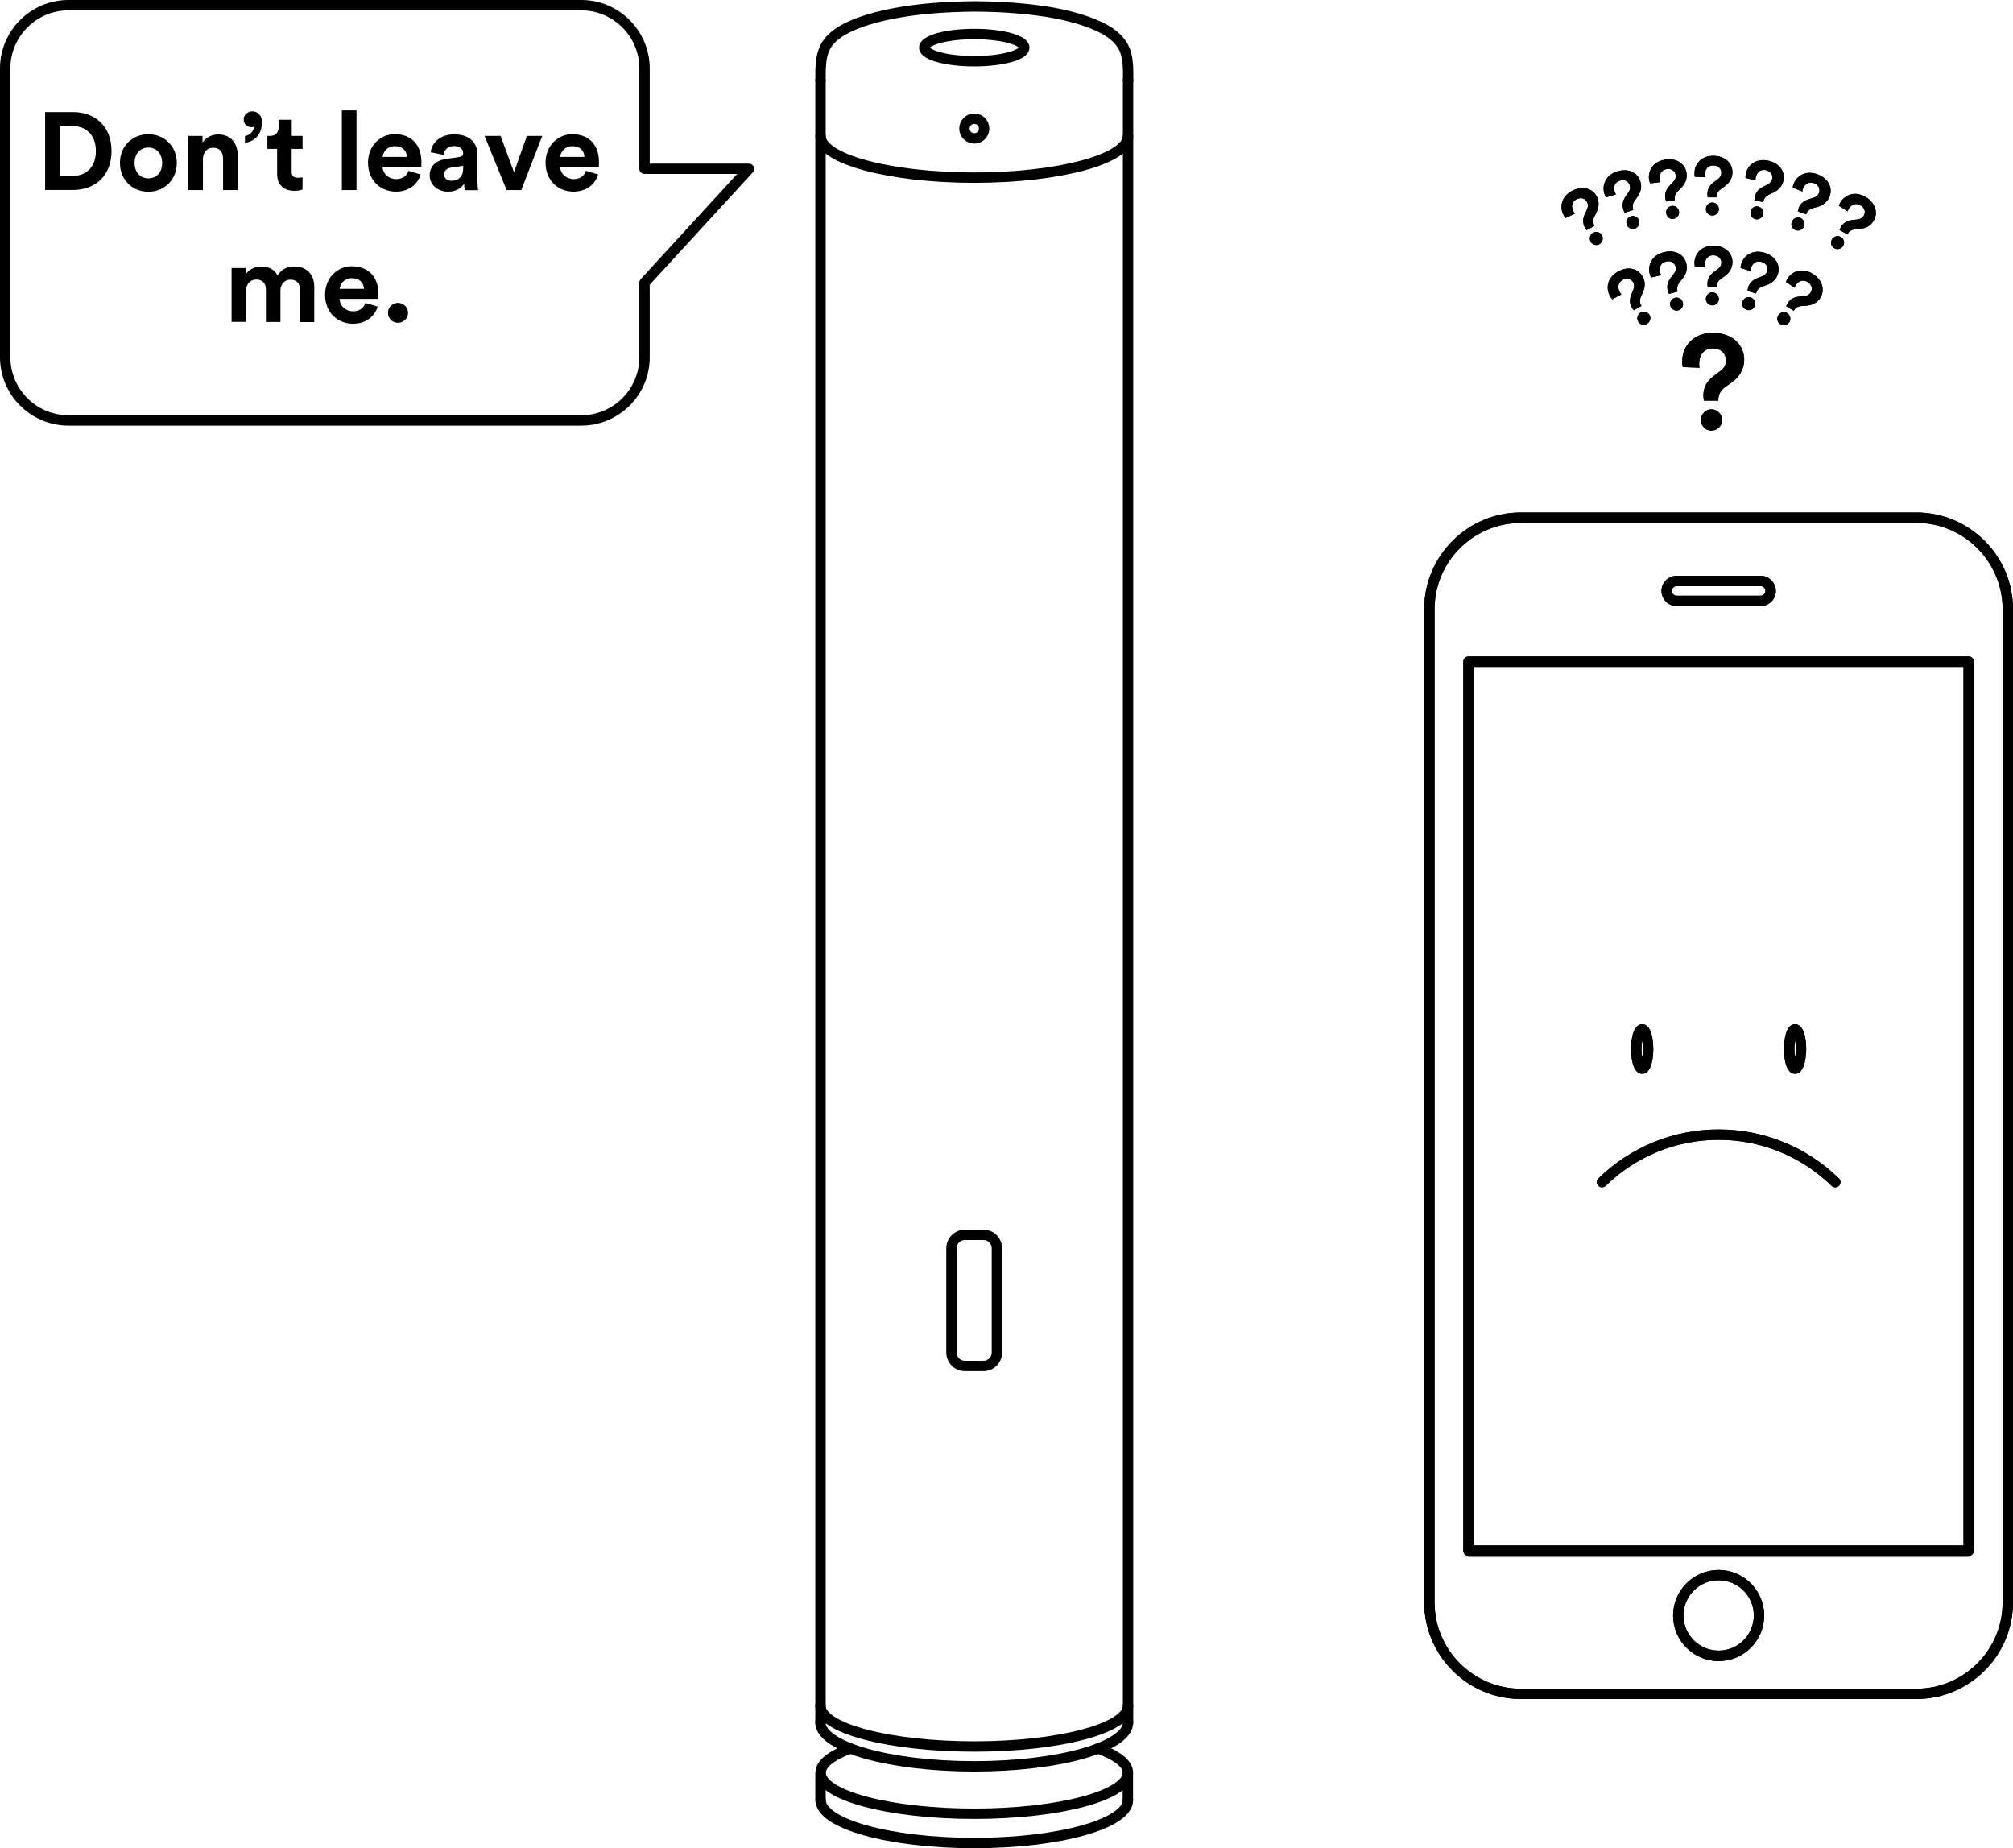 <svg xmlns="http://www.w3.org/2000/svg" xmlns:xlink="http://www.w3.org/1999/xlink" xmlns:a="http://ns.adobe.com/AdobeSVGViewerExtensions/3.0/" version="1.1" x="0" y="0" width="194.01" height="178.12" viewBox="0 0 194.01 178.12" enable-background="new 0 0 194.01 178.12" xml:space="preserve">
  <path fill="currentColor" d="M56.02 41.02H6.6c-3.64 0-6.6-2.96-6.6-6.6V6.6C0 2.96 2.96 0 6.6 0h49.42c3.64 0 6.6 2.96 6.6 6.6v9.17h9.57c0.2 0 0.38 0.12 0.46 0.3 0.08 0.18 0.04 0.39-0.09 0.54l-9.94 10.83v6.98C62.63 38.06 59.66 41.02 56.02 41.02zM6.6 1C3.51 1 1 3.51 1 6.6v27.82c0 3.09 2.51 5.6 5.6 5.6h49.42c3.09 0 5.6-2.51 5.6-5.6v-7.18c0-0.12 0.05-0.25 0.13-0.34l9.3-10.14h-8.93c-0.28 0-0.5-0.22-0.5-0.5V6.6c0-3.09-2.51-5.6-5.6-5.6H6.6z"/>
  <path fill="currentColor" d="M4.35 18.32V10.8h2.69c2.14 0 3.71 1.39 3.71 3.76 0 2.38-1.58 3.75-3.72 3.75H4.35zM6.98 16.96c1.23 0 2.26-0.76 2.26-2.4 0-1.63-1.02-2.41-2.25-2.41H5.82v4.8H6.98z"/>
  <path fill="currentColor" d="M17.04 15.71c0 1.6-1.18 2.77-2.74 2.77s-2.74-1.17-2.74-2.77c0-1.61 1.18-2.77 2.74-2.77S17.04 14.1 17.04 15.71zM15.63 15.71c0-0.99-0.64-1.49-1.33-1.49s-1.33 0.5-1.33 1.49c0 0.98 0.64 1.48 1.33 1.48S15.63 16.7 15.63 15.71z"/>
  <path fill="currentColor" d="M19.56 18.32h-1.41V13.1h1.37v0.65c0.32-0.54 0.94-0.79 1.51-0.79 1.29 0 1.89 0.92 1.89 2.07v3.29H21.5v-3.04c0-0.58-0.29-1.04-0.96-1.04 -0.62 0-0.98 0.48-0.98 1.08V18.32z"/>
  <path fill="currentColor" d="M24.33 10.73c0.56 0 0.92 0.47 0.92 1.03 0 1.42-0.98 1.94-1.64 2v-0.65c0.4-0.06 0.85-0.41 0.87-0.9 -0.05 0.03-0.13 0.05-0.22 0.05 -0.48 0-0.77-0.32-0.77-0.76C23.49 11.09 23.84 10.73 24.33 10.73z"/>
  <path fill="currentColor" d="M28.11 13.1h1.05v1.25h-1.05v2.18c0 0.46 0.21 0.6 0.62 0.6 0.17 0 0.36-0.02 0.43-0.04v1.17c-0.13 0.05-0.38 0.13-0.8 0.13 -1.02 0-1.65-0.6-1.65-1.61v-2.43h-0.94V13.1h0.27c0.55 0 0.81-0.36 0.81-0.83v-0.73h1.27V13.1z"/>
  <path fill="currentColor" d="M32.95 18.32v-7.68h1.41v7.68H32.95z"/>
  <path fill="currentColor" d="M40.54 16.82c-0.27 0.9-1.09 1.65-2.38 1.65 -1.43 0-2.69-1.03-2.69-2.79 0-1.67 1.23-2.75 2.57-2.75 1.61 0 2.58 1.03 2.58 2.7 0 0.2-0.02 0.41-0.02 0.44h-3.73c0.03 0.69 0.61 1.19 1.31 1.19 0.66 0 1.02-0.33 1.19-0.8L40.54 16.82zM39.22 15.12c-0.02-0.52-0.36-1.03-1.17-1.03 -0.73 0-1.13 0.55-1.17 1.03H39.22z"/>
  <path fill="currentColor" d="M42.97 15.32l1.28-0.19c0.3-0.04 0.39-0.19 0.39-0.37 0-0.37-0.29-0.68-0.88-0.68 -0.62 0-0.95 0.39-1 0.85l-1.25-0.26c0.08-0.82 0.84-1.72 2.24-1.72 1.65 0 2.27 0.93 2.27 1.98v2.57c0 0.28 0.03 0.65 0.06 0.83h-1.29c-0.03-0.14-0.05-0.42-0.05-0.63 -0.27 0.41-0.76 0.77-1.54 0.77 -1.11 0-1.79-0.75-1.79-1.57C41.41 15.97 42.1 15.45 42.97 15.32zM44.64 16.21v-0.23l-1.18 0.18c-0.36 0.05-0.65 0.25-0.65 0.66 0 0.31 0.22 0.6 0.68 0.6C44.09 17.42 44.64 17.13 44.64 16.21z"/>
  <path fill="currentColor" d="M50.24 18.32h-1.41L46.7 13.1h1.55l1.29 3.5 1.24-3.5h1.48L50.24 18.32z"/>
  <path fill="currentColor" d="M57.65 16.82c-0.27 0.9-1.09 1.65-2.38 1.65 -1.43 0-2.69-1.03-2.69-2.79 0-1.67 1.23-2.75 2.57-2.75 1.61 0 2.58 1.03 2.58 2.7 0 0.2-0.02 0.41-0.02 0.44h-3.73c0.03 0.69 0.62 1.19 1.31 1.19 0.66 0 1.02-0.33 1.19-0.8L57.65 16.82zM56.33 15.12c-0.02-0.52-0.36-1.03-1.17-1.03 -0.73 0-1.13 0.55-1.17 1.03H56.33z"/>
  <path fill="currentColor" d="M22.32 31.05v-5.22h1.35v0.64c0.29-0.51 0.95-0.79 1.53-0.79 0.71 0 1.28 0.31 1.55 0.87 0.41-0.64 0.96-0.87 1.65-0.87 0.96 0 1.89 0.58 1.89 1.98v3.38h-1.37v-3.1c0-0.56-0.28-0.99-0.92-0.99 -0.6 0-0.97 0.47-0.97 1.03v3.05h-1.4v-3.1c0-0.56-0.29-0.99-0.92-0.99 -0.62 0-0.98 0.46-0.98 1.03v3.05H22.32z"/>
  <path fill="currentColor" d="M36.4 29.55c-0.27 0.9-1.09 1.65-2.38 1.65 -1.43 0-2.69-1.03-2.69-2.79 0-1.67 1.23-2.75 2.57-2.75 1.61 0 2.58 1.03 2.58 2.7 0 0.2-0.02 0.41-0.02 0.44h-3.73C32.75 29.5 33.33 30 34.03 30c0.66 0 1.02-0.33 1.19-0.8L36.4 29.55zM35.08 27.84c-0.02-0.52-0.36-1.03-1.17-1.03 -0.73 0-1.13 0.55-1.17 1.03H35.08z"/>
  <path fill="currentColor" d="M38.35 29.19c0.54 0 0.98 0.43 0.98 0.96s-0.44 0.96-0.98 0.96c-0.53 0-0.96-0.43-0.96-0.96S37.82 29.19 38.35 29.19z"/>
  <line fill="none" stroke="currentColor" stroke-linecap="round" stroke-linejoin="round" stroke-miterlimit="10" x1="108.72" y1="166" x2="108.72" y2="7.72"/>
  <line fill="none" stroke="currentColor" stroke-linecap="round" stroke-linejoin="round" stroke-miterlimit="10" x1="108.7" y1="170.96" x2="108.7" y2="173.48"/>
  <g id="SPLINE_1_">
    <path fill="none" stroke="currentColor" stroke-linecap="round" stroke-linejoin="round" stroke-miterlimit="10" d="M79.08 7.72c0-1.25-0.04-2.67 0.79-3.69 0.72-0.9 1.84-1.43 2.9-1.83 1.13-0.42 2.31-0.71 3.49-0.93 2.52-0.47 5.09-0.62 7.65-0.65 1.44 0.01 2.88 0.06 4.31 0.19 2.44 0.22 4.96 0.6 7.23 1.54 1.04 0.43 2.13 1.03 2.73 2.02 0.59 0.97 0.55 2.25 0.55 3.35"/>
  </g>
  <ellipse fill="none" stroke="currentColor" stroke-linecap="round" stroke-linejoin="round" stroke-miterlimit="10" cx="93.9" cy="4.59" rx="4.82" ry="1.31"/>
  <path fill="none" stroke="currentColor" stroke-linecap="round" stroke-linejoin="round" stroke-miterlimit="10" d="M108.72 13.1c0 2.22-6.64 4.02-14.82 4.02s-14.82-1.8-14.82-4.02"/>
  <circle fill="none" stroke="currentColor" stroke-linecap="round" stroke-linejoin="round" stroke-miterlimit="10" cx="93.9" cy="12.39" r="0.95"/>
  <line fill="none" stroke="currentColor" stroke-linecap="round" stroke-linejoin="round" stroke-miterlimit="10" x1="79.08" y1="166" x2="79.08" y2="7.72"/>
  <path fill="none" stroke="currentColor" stroke-linecap="round" stroke-linejoin="round" stroke-miterlimit="10" d="M108.72 164.4c0 2.16-6.62 3.92-14.81 3.92s-14.84-1.75-14.84-3.92"/>
  <path fill="none" stroke="currentColor" stroke-linecap="round" stroke-linejoin="round" stroke-miterlimit="10" d="M108.72 166c0 2.34-6.62 4.23-14.81 4.23s-14.84-1.89-14.84-4.23"/>
  <line fill="none" stroke="currentColor" stroke-linecap="round" stroke-linejoin="round" stroke-miterlimit="10" x1="79.08" y1="170.96" x2="79.08" y2="173.48"/>
  <path fill="none" stroke="currentColor" stroke-linecap="round" stroke-linejoin="round" stroke-miterlimit="10" d="M108.71 173.48c0 2.29-6.63 4.14-14.81 4.14s-14.81-1.85-14.81-4.14"/>
  <path fill="none" stroke="currentColor" stroke-linecap="round" stroke-linejoin="round" stroke-miterlimit="10" d="M105.84 168.51c1.8 0.66 2.87 1.46 2.87 2.34 0 2.18-6.63 3.95-14.81 3.95s-14.81-1.77-14.81-3.95c0-0.87 1.06-1.68 2.87-2.34"/>
  <path fill="none" stroke="currentColor" stroke-linecap="round" stroke-linejoin="round" stroke-miterlimit="10" d="M94.78 131.65h-1.78c-0.72 0-1.3-0.58-1.3-1.3v-10.04c0-0.72 0.58-1.3 1.3-1.3h1.78c0.72 0 1.3 0.58 1.3 1.3v10.04C96.08 131.07 95.5 131.65 94.78 131.65z"/>
  <path fill="currentColor" d="M184.69 163.74h-38.11c-5.14 0-9.32-4.18-9.32-9.32V58.71c0-5.14 4.18-9.32 9.32-9.32h38.11c5.14 0 9.32 4.18 9.32 9.32v95.71C194.01 159.56 189.83 163.74 184.69 163.74zM146.58 50.4c-4.59 0-8.32 3.73-8.32 8.32v95.71c0 4.58 3.73 8.32 8.32 8.32h38.11c4.59 0 8.32-3.73 8.32-8.32V58.71c0-4.58-3.73-8.32-8.32-8.32H146.58z"/>
  <path fill="currentColor" d="M189.74 149.95h-48.21c-0.28 0-0.5-0.22-0.5-0.5V63.77c0-0.28 0.22-0.5 0.5-0.5h48.21c0.28 0 0.5 0.22 0.5 0.5v85.68C190.24 149.73 190.02 149.95 189.74 149.95zM142.03 148.95h47.21V64.27h-47.21V148.95z"/>
  <path fill="currentColor" d="M169.69 56.49c0.26 0 0.46 0.21 0.46 0.46 0 0.26-0.21 0.46-0.46 0.46h-8.1c-0.26 0-0.46-0.21-0.46-0.46 0-0.26 0.21-0.46 0.46-0.46H169.69M169.69 55.49h-8.1c-0.81 0-1.46 0.66-1.46 1.46s0.66 1.46 1.46 1.46h8.1c0.81 0 1.46-0.66 1.46-1.46S170.49 55.49 169.69 55.49L169.69 55.49z"/>
  <path fill="currentColor" d="M165.64 160.09c-2.42 0-4.39-1.97-4.39-4.39s1.97-4.39 4.39-4.39 4.39 1.97 4.39 4.39S168.06 160.09 165.64 160.09zM165.64 152.3c-1.87 0-3.39 1.52-3.39 3.39s1.52 3.39 3.39 3.39 3.39-1.52 3.39-3.39S167.51 152.3 165.64 152.3z"/>
  <path fill="currentColor" d="M164.22 38.61c-0.03-0.17-0.05-0.33-0.05-0.53 0-0.68 0.28-1.31 1.01-1.86l0.62-0.46c0.39-0.28 0.55-0.63 0.55-1.02 0-0.59-0.42-1.16-1.28-1.16 -0.91 0-1.31 0.73-1.31 1.45 0 0.15 0.01 0.3 0.05 0.41l-1.62-0.06c-0.05-0.18-0.06-0.39-0.06-0.58 0-1.39 1.04-2.72 2.94-2.72 1.99 0 3.03 1.26 3.03 2.56 0 1.02-0.51 1.73-1.27 2.27l-0.53 0.37c-0.45 0.32-0.69 0.72-0.69 1.25v0.08H164.22zM164.94 39.45c0.57 0 1.03 0.46 1.03 1.03 0 0.57-0.46 1.02-1.03 1.02 -0.56 0-1.01-0.45-1.01-1.02C163.93 39.91 164.38 39.45 164.94 39.45z"/>
  <path fill="currentColor" d="M164.59 27.67c-0.02-0.1-0.03-0.2-0.03-0.32 0-0.42 0.17-0.8 0.62-1.14l0.38-0.28c0.24-0.17 0.34-0.39 0.34-0.62 0-0.36-0.26-0.71-0.79-0.71 -0.56 0-0.8 0.45-0.8 0.89 0 0.09 0.01 0.18 0.03 0.25l-0.99-0.04c-0.03-0.11-0.04-0.24-0.04-0.35 0-0.85 0.64-1.67 1.8-1.67 1.22 0 1.86 0.77 1.86 1.57 0 0.62-0.31 1.06-0.78 1.39l-0.32 0.23c-0.28 0.2-0.43 0.44-0.43 0.76v0.05H164.59zM165.03 28.18c0.35 0 0.63 0.28 0.63 0.63 0 0.35-0.28 0.62-0.63 0.62 -0.35 0-0.62-0.28-0.62-0.62C164.41 28.47 164.68 28.18 165.03 28.18z"/>
  <path fill="currentColor" d="M160.86 28.32c-0.04-0.09-0.08-0.19-0.12-0.3 -0.11-0.4-0.05-0.82 0.3-1.27l0.29-0.37c0.18-0.23 0.22-0.46 0.16-0.69 -0.1-0.35-0.44-0.62-0.95-0.48 -0.54 0.15-0.66 0.65-0.54 1.07 0.02 0.09 0.06 0.17 0.1 0.24l-0.97 0.22c-0.06-0.1-0.1-0.22-0.13-0.33 -0.22-0.82 0.17-1.78 1.3-2.09 1.18-0.32 2 0.25 2.21 1.02 0.16 0.6-0.02 1.11-0.38 1.55l-0.25 0.31c-0.21 0.26-0.29 0.54-0.21 0.85l0.01 0.05L160.86 28.32zM161.42 28.7c0.33-0.09 0.68 0.11 0.77 0.44 0.09 0.33-0.11 0.67-0.44 0.77 -0.33 0.09-0.67-0.1-0.77-0.44C160.89 29.14 161.09 28.79 161.42 28.7z"/>
  <path fill="currentColor" d="M157.47 29.91c-0.07-0.08-0.13-0.16-0.19-0.26 -0.21-0.36-0.26-0.78-0.04-1.3l0.18-0.44c0.12-0.27 0.1-0.5-0.02-0.71 -0.18-0.31-0.58-0.48-1.04-0.21 -0.48 0.28-0.46 0.79-0.24 1.18 0.05 0.08 0.1 0.15 0.15 0.2l-0.88 0.47c-0.08-0.08-0.15-0.18-0.21-0.29 -0.43-0.73-0.3-1.76 0.71-2.35 1.05-0.62 1.99-0.28 2.4 0.41 0.32 0.54 0.27 1.08 0.03 1.6l-0.16 0.36c-0.14 0.31-0.14 0.6 0.02 0.87l0.02 0.04L157.47 29.91zM158.11 30.13c0.3-0.18 0.69-0.08 0.86 0.22 0.18 0.3 0.07 0.68-0.23 0.86 -0.3 0.18-0.68 0.08-0.85-0.22C157.71 30.69 157.81 30.3 158.11 30.13z"/>
  <path fill="currentColor" d="M168.42 28.05c0.01-0.1 0.03-0.21 0.06-0.32 0.11-0.4 0.38-0.73 0.91-0.93l0.44-0.17c0.27-0.1 0.43-0.28 0.49-0.51 0.1-0.35-0.06-0.75-0.57-0.89 -0.54-0.15-0.89 0.22-1.01 0.64 -0.03 0.09-0.04 0.18-0.04 0.25l-0.95-0.3c0-0.11 0.03-0.24 0.06-0.35 0.23-0.82 1.06-1.44 2.19-1.13 1.18 0.33 1.58 1.24 1.37 2.01 -0.17 0.6-0.59 0.94-1.13 1.13l-0.37 0.13c-0.32 0.12-0.53 0.31-0.61 0.62l-0.01 0.05L168.42 28.05zM168.7 28.66c0.33 0.09 0.53 0.44 0.44 0.78 -0.09 0.33-0.44 0.52-0.77 0.43 -0.33-0.09-0.53-0.43-0.43-0.77C168.03 28.76 168.37 28.56 168.7 28.66z"/>
  <path fill="currentColor" d="M172.25 30.18c0.29 0.18 0.39 0.57 0.2 0.87 -0.18 0.29-0.57 0.38-0.86 0.2 -0.3-0.18-0.38-0.56-0.2-0.86C171.57 30.09 171.96 30 172.25 30.18zM172.15 29.51c0.04-0.1 0.08-0.19 0.14-0.29 0.22-0.36 0.57-0.59 1.13-0.64l0.47-0.04c0.29-0.02 0.49-0.15 0.62-0.35 0.19-0.31 0.15-0.74-0.3-1.02 -0.48-0.29-0.92-0.04-1.15 0.33 -0.05 0.08-0.09 0.16-0.11 0.23l-0.82-0.56c0.03-0.11 0.09-0.22 0.15-0.32 0.45-0.72 1.42-1.08 2.41-0.47 1.04 0.64 1.17 1.64 0.76 2.31 -0.33 0.53-0.83 0.74-1.4 0.77l-0.39 0.03c-0.34 0.02-0.59 0.15-0.76 0.42l-0.03 0.04L172.15 29.51z"/>
  <path fill="currentColor" d="M164.59 19.01c-0.02-0.1-0.03-0.2-0.03-0.32 0-0.42 0.17-0.8 0.62-1.14l0.38-0.28c0.24-0.17 0.34-0.39 0.34-0.62 0-0.36-0.26-0.71-0.79-0.71 -0.56 0-0.8 0.45-0.8 0.89 0 0.09 0.01 0.18 0.03 0.25l-0.99-0.04c-0.03-0.11-0.04-0.24-0.04-0.35 0-0.85 0.64-1.67 1.8-1.67 1.22 0 1.86 0.77 1.86 1.57 0 0.62-0.31 1.06-0.78 1.39l-0.32 0.23c-0.28 0.2-0.43 0.44-0.43 0.76v0.05H164.59zM165.03 19.52c0.35 0 0.63 0.28 0.63 0.63s-0.28 0.62-0.63 0.62c-0.35 0-0.62-0.28-0.62-0.62S164.68 19.52 165.03 19.52z"/>
  <path fill="currentColor" d="M160.58 19.42c-0.03-0.1-0.06-0.2-0.08-0.31 -0.07-0.41 0.04-0.82 0.43-1.23l0.33-0.34c0.21-0.21 0.27-0.43 0.24-0.67 -0.06-0.36-0.37-0.66-0.89-0.57 -0.55 0.09-0.72 0.57-0.65 1.01 0.02 0.09 0.04 0.18 0.07 0.24l-0.99 0.12c-0.05-0.1-0.08-0.23-0.1-0.34 -0.14-0.84 0.36-1.75 1.51-1.94 1.21-0.2 1.96 0.46 2.09 1.25 0.1 0.61-0.14 1.1-0.55 1.5l-0.28 0.28c-0.24 0.24-0.35 0.5-0.3 0.82l0.01 0.05L160.58 19.42zM161.1 19.85c0.34-0.06 0.67 0.18 0.72 0.52 0.06 0.34-0.18 0.66-0.52 0.72 -0.34 0.06-0.66-0.17-0.71-0.51C160.53 20.23 160.76 19.91 161.1 19.85z"/>
  <path fill="currentColor" d="M156.59 20.5c-0.05-0.09-0.1-0.18-0.13-0.3 -0.13-0.4-0.09-0.82 0.22-1.28l0.27-0.39c0.17-0.24 0.2-0.48 0.12-0.7 -0.12-0.34-0.47-0.59-0.97-0.42 -0.53 0.18-0.62 0.68-0.47 1.1 0.03 0.09 0.07 0.17 0.11 0.23l-0.95 0.28c-0.07-0.09-0.11-0.21-0.15-0.32 -0.27-0.81 0.07-1.79 1.17-2.16 1.16-0.39 2.01 0.13 2.27 0.89 0.2 0.59 0.04 1.11-0.29 1.57l-0.23 0.32c-0.2 0.28-0.26 0.56-0.16 0.86l0.02 0.05L156.59 20.5zM157.17 20.85c0.33-0.11 0.69 0.07 0.8 0.39 0.11 0.33-0.07 0.68-0.4 0.79 -0.33 0.11-0.68-0.06-0.79-0.39C156.67 21.31 156.84 20.96 157.17 20.85z"/>
  <path fill="currentColor" d="M152.92 22.18c-0.06-0.08-0.12-0.17-0.18-0.27 -0.2-0.37-0.22-0.79 0.01-1.3l0.2-0.43c0.13-0.26 0.12-0.5 0.01-0.71 -0.17-0.32-0.56-0.5-1.03-0.26 -0.49 0.26-0.5 0.77-0.29 1.16 0.04 0.08 0.09 0.16 0.15 0.21l-0.9 0.43c-0.08-0.08-0.15-0.19-0.2-0.29 -0.4-0.75-0.22-1.77 0.81-2.32 1.08-0.57 2-0.19 2.38 0.51 0.29 0.55 0.22 1.09-0.03 1.6l-0.18 0.35c-0.15 0.3-0.17 0.59-0.02 0.87l0.02 0.04L152.92 22.18zM153.55 22.43c0.31-0.16 0.69-0.05 0.85 0.26 0.16 0.31 0.04 0.68-0.26 0.85 -0.31 0.16-0.68 0.05-0.84-0.26C153.13 22.97 153.24 22.59 153.55 22.43z"/>
  <path fill="currentColor" d="M169.09 19.32c0-0.1 0.01-0.21 0.03-0.32 0.08-0.41 0.32-0.76 0.82-1.01l0.42-0.21c0.26-0.13 0.4-0.32 0.45-0.55 0.07-0.36-0.13-0.74-0.65-0.84 -0.55-0.1-0.87 0.3-0.95 0.73 -0.02 0.09-0.02 0.18-0.01 0.25l-0.97-0.22c-0.01-0.11 0-0.24 0.03-0.36 0.15-0.84 0.93-1.53 2.08-1.32 1.2 0.22 1.69 1.09 1.55 1.88 -0.11 0.61-0.5 0.99-1.02 1.23l-0.36 0.17c-0.31 0.14-0.5 0.36-0.56 0.67l-0.01 0.05L169.09 19.32zM169.43 19.9c0.34 0.06 0.57 0.39 0.51 0.73 -0.06 0.34-0.39 0.56-0.73 0.5 -0.34-0.06-0.56-0.38-0.5-0.72C168.77 20.07 169.09 19.84 169.43 19.9z"/>
  <path fill="currentColor" d="M173.5 21c0.33 0.12 0.49 0.48 0.37 0.81 -0.12 0.33-0.48 0.49-0.81 0.37 -0.33-0.12-0.49-0.48-0.37-0.8C172.82 21.05 173.18 20.88 173.5 21zM173.27 20.37c0.02-0.1 0.04-0.2 0.08-0.31 0.15-0.39 0.44-0.69 0.98-0.86l0.45-0.14c0.28-0.08 0.45-0.24 0.53-0.47 0.13-0.34 0-0.76-0.49-0.94 -0.52-0.19-0.91 0.14-1.06 0.56 -0.03 0.09-0.06 0.17-0.06 0.25l-0.92-0.38c0.01-0.11 0.05-0.24 0.09-0.35 0.3-0.8 1.18-1.34 2.27-0.94 1.15 0.42 1.48 1.37 1.2 2.12 -0.22 0.58-0.66 0.89-1.21 1.04l-0.38 0.1c-0.33 0.09-0.55 0.27-0.66 0.57l-0.02 0.04L173.27 20.37z"/>
  <path fill="currentColor" d="M177.42 22.84c0.3 0.18 0.4 0.56 0.22 0.86 -0.18 0.3-0.56 0.39-0.86 0.22 -0.3-0.18-0.4-0.55-0.22-0.85S177.12 22.66 177.42 22.84zM177.29 22.17c0.04-0.1 0.08-0.19 0.14-0.3 0.21-0.36 0.56-0.6 1.12-0.67l0.47-0.05c0.29-0.03 0.49-0.16 0.61-0.36 0.18-0.31 0.13-0.74-0.32-1.01 -0.48-0.28-0.92-0.02-1.14 0.36 -0.05 0.08-0.08 0.16-0.1 0.23l-0.84-0.54c0.03-0.11 0.09-0.22 0.15-0.33 0.43-0.73 1.4-1.12 2.4-0.53 1.05 0.62 1.21 1.61 0.81 2.29 -0.32 0.54-0.81 0.76-1.38 0.81l-0.39 0.03c-0.34 0.03-0.59 0.17-0.75 0.44l-0.02 0.04L177.29 22.17z"/>
  <path fill="currentColor" d="M176.88 114.43c-0.13 0-0.25-0.05-0.35-0.14 -2.94-2.86-6.81-4.44-10.89-4.44s-7.96 1.58-10.89 4.44c-0.2 0.19-0.51 0.19-0.71-0.01 -0.19-0.2-0.19-0.51 0.01-0.71 3.12-3.04 7.24-4.72 11.59-4.72s8.47 1.68 11.59 4.72c0.2 0.19 0.2 0.51 0.01 0.71C177.14 114.38 177.01 114.43 176.88 114.43z"/>
  <path fill="currentColor" d="M173.01 103.49c-0.99 0-1.07-1.83-1.07-2.39s0.08-2.39 1.07-2.39c0.79 0 1.07 1.23 1.07 2.39C174.07 102.25 173.79 103.49 173.01 103.49zM173.01 100.25c-0.04 0.23-0.07 0.52-0.07 0.85s0.03 0.62 0.07 0.85c0.04-0.23 0.07-0.52 0.07-0.85S173.05 100.48 173.01 100.25z"/>
  <path fill="currentColor" d="M158.27 103.49c-0.79 0-1.07-1.23-1.07-2.39 0-1.16 0.28-2.39 1.07-2.39 0.99 0 1.07 1.83 1.07 2.39S159.26 103.49 158.27 103.49zM158.27 100.25c-0.04 0.23-0.07 0.52-0.07 0.85s0.03 0.62 0.07 0.85c0.04-0.23 0.07-0.52 0.07-0.85S158.31 100.48 158.27 100.25z"/>
  <path fill="currentColor" d="M184.69 163.74h-38.11c-5.14 0-9.32-4.18-9.32-9.32V58.71c0-5.14 4.18-9.32 9.32-9.32h38.11c5.14 0 9.32 4.18 9.32 9.32v95.71C194.01 159.56 189.83 163.74 184.69 163.74zM146.58 50.4c-4.59 0-8.32 3.73-8.32 8.32v95.71c0 4.58 3.73 8.32 8.32 8.32h38.11c4.59 0 8.32-3.73 8.32-8.32V58.71c0-4.58-3.73-8.32-8.32-8.32H146.58z"/>
  <path fill="currentColor" d="M189.74 149.95h-48.21c-0.28 0-0.5-0.22-0.5-0.5V63.77c0-0.28 0.22-0.5 0.5-0.5h48.21c0.28 0 0.5 0.22 0.5 0.5v85.68C190.24 149.73 190.02 149.95 189.74 149.95zM142.03 148.95h47.21V64.27h-47.21V148.95z"/>
  <path fill="currentColor" d="M169.69 56.49c0.26 0 0.46 0.21 0.46 0.46 0 0.26-0.21 0.46-0.46 0.46h-8.1c-0.26 0-0.46-0.21-0.46-0.46 0-0.26 0.21-0.46 0.46-0.46H169.69M169.69 55.49h-8.1c-0.81 0-1.46 0.66-1.46 1.46s0.66 1.46 1.46 1.46h8.1c0.81 0 1.46-0.66 1.46-1.46S170.49 55.49 169.69 55.49L169.69 55.49z"/>
  <path fill="currentColor" d="M165.64 160.09c-2.42 0-4.39-1.97-4.39-4.39s1.97-4.39 4.39-4.39 4.39 1.97 4.39 4.39S168.06 160.09 165.64 160.09zM165.64 152.3c-1.87 0-3.39 1.52-3.39 3.39s1.52 3.39 3.39 3.39 3.39-1.52 3.39-3.39S167.51 152.3 165.64 152.3z"/>
  <path fill="currentColor" d="M164.22 38.61c-0.03-0.17-0.05-0.33-0.05-0.53 0-0.68 0.28-1.31 1.01-1.86l0.62-0.46c0.39-0.28 0.55-0.63 0.55-1.02 0-0.59-0.42-1.16-1.28-1.16 -0.91 0-1.31 0.73-1.31 1.45 0 0.15 0.01 0.3 0.05 0.41l-1.62-0.06c-0.05-0.18-0.06-0.39-0.06-0.58 0-1.39 1.04-2.72 2.94-2.72 1.99 0 3.03 1.26 3.03 2.56 0 1.02-0.51 1.73-1.27 2.27l-0.53 0.37c-0.45 0.32-0.69 0.72-0.69 1.25v0.08H164.22zM164.94 39.45c0.57 0 1.03 0.46 1.03 1.03 0 0.57-0.46 1.02-1.03 1.02 -0.56 0-1.01-0.45-1.01-1.02C163.93 39.91 164.38 39.45 164.94 39.45z"/>
  <path fill="currentColor" d="M164.59 27.67c-0.02-0.1-0.03-0.2-0.03-0.32 0-0.42 0.17-0.8 0.62-1.14l0.38-0.28c0.24-0.17 0.34-0.39 0.34-0.62 0-0.36-0.26-0.71-0.79-0.71 -0.56 0-0.8 0.45-0.8 0.89 0 0.09 0.01 0.18 0.03 0.25l-0.99-0.04c-0.03-0.11-0.04-0.24-0.04-0.35 0-0.85 0.64-1.67 1.8-1.67 1.22 0 1.86 0.77 1.86 1.57 0 0.62-0.31 1.06-0.78 1.39l-0.32 0.23c-0.28 0.2-0.43 0.44-0.43 0.76v0.05H164.59zM165.03 28.18c0.35 0 0.63 0.28 0.63 0.63 0 0.35-0.28 0.62-0.63 0.62 -0.35 0-0.62-0.28-0.62-0.62C164.41 28.47 164.68 28.18 165.03 28.18z"/>
  <path fill="currentColor" d="M160.86 28.32c-0.04-0.09-0.08-0.19-0.12-0.3 -0.11-0.4-0.05-0.82 0.3-1.27l0.29-0.37c0.18-0.23 0.22-0.46 0.16-0.69 -0.1-0.35-0.44-0.62-0.95-0.48 -0.54 0.15-0.66 0.65-0.54 1.07 0.02 0.09 0.06 0.17 0.1 0.24l-0.97 0.22c-0.06-0.1-0.1-0.22-0.13-0.33 -0.22-0.82 0.17-1.78 1.3-2.09 1.18-0.32 2 0.25 2.21 1.02 0.16 0.6-0.02 1.11-0.38 1.55l-0.25 0.31c-0.21 0.26-0.29 0.54-0.21 0.85l0.01 0.05L160.86 28.32zM161.42 28.7c0.33-0.09 0.68 0.11 0.77 0.44 0.09 0.33-0.11 0.67-0.44 0.77 -0.33 0.09-0.67-0.1-0.77-0.44C160.89 29.14 161.09 28.79 161.42 28.7z"/>
  <path fill="currentColor" d="M157.47 29.91c-0.07-0.08-0.13-0.16-0.19-0.26 -0.21-0.36-0.26-0.78-0.04-1.3l0.18-0.44c0.12-0.27 0.1-0.5-0.02-0.71 -0.18-0.31-0.58-0.48-1.04-0.21 -0.48 0.28-0.46 0.79-0.24 1.18 0.05 0.08 0.1 0.15 0.15 0.2l-0.88 0.47c-0.08-0.08-0.15-0.18-0.21-0.29 -0.43-0.73-0.3-1.76 0.71-2.35 1.05-0.62 1.99-0.28 2.4 0.41 0.32 0.54 0.27 1.08 0.03 1.6l-0.16 0.36c-0.14 0.31-0.14 0.6 0.02 0.87l0.02 0.04L157.47 29.91zM158.11 30.13c0.3-0.18 0.69-0.08 0.86 0.22 0.18 0.3 0.07 0.68-0.23 0.86 -0.3 0.18-0.68 0.08-0.85-0.22C157.71 30.69 157.81 30.3 158.11 30.13z"/>
  <path fill="currentColor" d="M168.42 28.05c0.01-0.1 0.03-0.21 0.06-0.32 0.11-0.4 0.38-0.73 0.91-0.93l0.44-0.17c0.27-0.1 0.43-0.28 0.49-0.51 0.1-0.35-0.06-0.75-0.57-0.89 -0.54-0.15-0.89 0.22-1.01 0.64 -0.03 0.09-0.04 0.18-0.04 0.25l-0.95-0.3c0-0.11 0.03-0.24 0.06-0.35 0.23-0.82 1.06-1.44 2.19-1.13 1.18 0.33 1.58 1.24 1.37 2.01 -0.17 0.6-0.59 0.94-1.13 1.13l-0.37 0.13c-0.32 0.12-0.53 0.31-0.61 0.62l-0.01 0.05L168.42 28.05zM168.7 28.66c0.33 0.09 0.53 0.44 0.44 0.78 -0.09 0.33-0.44 0.52-0.77 0.43 -0.33-0.09-0.53-0.43-0.43-0.77C168.03 28.76 168.37 28.56 168.7 28.66z"/>
  <path fill="currentColor" d="M172.25 30.18c0.29 0.18 0.39 0.57 0.2 0.87 -0.18 0.29-0.57 0.38-0.86 0.2 -0.3-0.18-0.38-0.56-0.2-0.86C171.57 30.09 171.96 30 172.25 30.18zM172.15 29.51c0.04-0.1 0.08-0.19 0.14-0.29 0.22-0.36 0.57-0.59 1.13-0.64l0.47-0.04c0.29-0.02 0.49-0.15 0.62-0.35 0.19-0.31 0.15-0.74-0.3-1.02 -0.48-0.29-0.92-0.04-1.15 0.33 -0.05 0.08-0.09 0.16-0.11 0.23l-0.82-0.56c0.03-0.11 0.09-0.22 0.15-0.32 0.45-0.72 1.42-1.08 2.41-0.47 1.04 0.64 1.17 1.64 0.76 2.31 -0.33 0.53-0.83 0.74-1.4 0.77l-0.39 0.03c-0.34 0.02-0.59 0.15-0.76 0.42l-0.03 0.04L172.15 29.51z"/>
  <path fill="currentColor" d="M164.59 19.01c-0.02-0.1-0.03-0.2-0.03-0.32 0-0.42 0.17-0.8 0.62-1.14l0.38-0.28c0.24-0.17 0.34-0.39 0.34-0.62 0-0.36-0.26-0.71-0.79-0.71 -0.56 0-0.8 0.45-0.8 0.89 0 0.09 0.01 0.18 0.03 0.25l-0.99-0.04c-0.03-0.11-0.04-0.24-0.04-0.35 0-0.85 0.64-1.67 1.8-1.67 1.22 0 1.86 0.77 1.86 1.57 0 0.62-0.31 1.06-0.78 1.39l-0.32 0.23c-0.28 0.2-0.43 0.44-0.43 0.76v0.05H164.59zM165.03 19.52c0.35 0 0.63 0.28 0.63 0.63s-0.28 0.62-0.63 0.62c-0.35 0-0.62-0.28-0.62-0.62S164.68 19.52 165.03 19.52z"/>
  <path fill="currentColor" d="M160.58 19.42c-0.03-0.1-0.06-0.2-0.08-0.31 -0.07-0.41 0.04-0.82 0.43-1.23l0.33-0.34c0.21-0.21 0.27-0.43 0.24-0.67 -0.06-0.36-0.37-0.66-0.89-0.57 -0.55 0.09-0.72 0.57-0.65 1.01 0.02 0.09 0.04 0.18 0.07 0.24l-0.99 0.12c-0.05-0.1-0.08-0.23-0.1-0.34 -0.14-0.84 0.36-1.75 1.51-1.94 1.21-0.2 1.96 0.46 2.09 1.25 0.1 0.61-0.14 1.1-0.55 1.5l-0.28 0.28c-0.24 0.24-0.35 0.5-0.3 0.82l0.01 0.05L160.58 19.42zM161.1 19.85c0.34-0.06 0.67 0.18 0.72 0.52 0.06 0.34-0.18 0.66-0.52 0.72 -0.34 0.06-0.66-0.17-0.71-0.51C160.53 20.23 160.76 19.91 161.1 19.85z"/>
  <path fill="currentColor" d="M156.59 20.5c-0.05-0.09-0.1-0.18-0.13-0.3 -0.13-0.4-0.09-0.82 0.22-1.28l0.27-0.39c0.17-0.24 0.2-0.48 0.12-0.7 -0.12-0.34-0.47-0.59-0.97-0.42 -0.53 0.18-0.62 0.68-0.47 1.1 0.03 0.09 0.07 0.17 0.11 0.23l-0.95 0.28c-0.07-0.09-0.11-0.21-0.15-0.32 -0.27-0.81 0.07-1.79 1.17-2.16 1.16-0.39 2.01 0.13 2.27 0.89 0.2 0.59 0.04 1.11-0.29 1.57l-0.23 0.32c-0.2 0.28-0.26 0.56-0.16 0.86l0.02 0.05L156.59 20.5zM157.17 20.85c0.33-0.11 0.69 0.07 0.8 0.39 0.11 0.33-0.07 0.68-0.4 0.79 -0.33 0.11-0.68-0.06-0.79-0.39C156.67 21.31 156.84 20.96 157.17 20.85z"/>
  <path fill="currentColor" d="M152.92 22.18c-0.06-0.08-0.12-0.17-0.18-0.27 -0.2-0.37-0.22-0.79 0.01-1.3l0.2-0.43c0.13-0.26 0.12-0.5 0.01-0.71 -0.17-0.32-0.56-0.5-1.03-0.26 -0.49 0.26-0.5 0.77-0.29 1.16 0.04 0.08 0.09 0.16 0.15 0.21l-0.9 0.43c-0.08-0.08-0.15-0.19-0.2-0.29 -0.4-0.75-0.22-1.77 0.81-2.32 1.08-0.57 2-0.19 2.38 0.51 0.29 0.55 0.22 1.09-0.03 1.6l-0.18 0.35c-0.15 0.3-0.17 0.59-0.02 0.87l0.02 0.04L152.92 22.18zM153.55 22.43c0.31-0.16 0.69-0.05 0.85 0.26 0.16 0.31 0.04 0.68-0.26 0.85 -0.31 0.16-0.68 0.05-0.84-0.26C153.13 22.97 153.24 22.59 153.55 22.43z"/>
  <path fill="currentColor" d="M169.09 19.32c0-0.1 0.01-0.21 0.03-0.32 0.08-0.41 0.32-0.76 0.82-1.01l0.42-0.21c0.26-0.13 0.4-0.32 0.45-0.55 0.07-0.36-0.13-0.74-0.65-0.84 -0.55-0.1-0.87 0.3-0.95 0.73 -0.02 0.09-0.02 0.18-0.01 0.25l-0.97-0.22c-0.01-0.11 0-0.24 0.03-0.36 0.15-0.84 0.93-1.53 2.08-1.32 1.2 0.22 1.69 1.09 1.55 1.88 -0.11 0.61-0.5 0.99-1.02 1.23l-0.36 0.17c-0.31 0.14-0.5 0.36-0.56 0.67l-0.01 0.05L169.09 19.32zM169.43 19.9c0.34 0.06 0.57 0.39 0.51 0.73 -0.06 0.34-0.39 0.56-0.73 0.5 -0.34-0.06-0.56-0.38-0.5-0.72C168.77 20.07 169.09 19.84 169.43 19.9z"/>
  <path fill="currentColor" d="M173.5 21c0.33 0.12 0.49 0.48 0.37 0.81 -0.12 0.33-0.48 0.49-0.81 0.37 -0.33-0.12-0.49-0.48-0.37-0.8C172.82 21.05 173.18 20.88 173.5 21zM173.27 20.37c0.02-0.1 0.04-0.2 0.08-0.31 0.15-0.39 0.44-0.69 0.98-0.86l0.45-0.14c0.28-0.08 0.45-0.24 0.53-0.47 0.13-0.34 0-0.76-0.49-0.94 -0.52-0.19-0.91 0.14-1.06 0.56 -0.03 0.09-0.06 0.17-0.06 0.25l-0.92-0.38c0.01-0.11 0.05-0.24 0.09-0.35 0.3-0.8 1.18-1.34 2.27-0.94 1.15 0.42 1.48 1.37 1.2 2.12 -0.22 0.58-0.66 0.89-1.21 1.04l-0.38 0.1c-0.33 0.09-0.55 0.27-0.66 0.57l-0.02 0.04L173.27 20.37z"/>
  <path fill="currentColor" d="M177.42 22.84c0.3 0.18 0.4 0.56 0.22 0.86 -0.18 0.3-0.56 0.39-0.86 0.22 -0.3-0.18-0.4-0.55-0.22-0.85S177.12 22.66 177.42 22.84zM177.29 22.17c0.04-0.1 0.08-0.19 0.14-0.3 0.21-0.36 0.56-0.6 1.12-0.67l0.47-0.05c0.29-0.03 0.49-0.16 0.61-0.36 0.18-0.31 0.13-0.74-0.32-1.01 -0.48-0.28-0.92-0.02-1.14 0.36 -0.05 0.08-0.08 0.16-0.1 0.23l-0.84-0.54c0.03-0.11 0.09-0.22 0.15-0.33 0.43-0.73 1.4-1.12 2.4-0.53 1.05 0.62 1.21 1.61 0.81 2.29 -0.32 0.54-0.81 0.76-1.38 0.81l-0.39 0.03c-0.34 0.03-0.59 0.17-0.75 0.44l-0.02 0.04L177.29 22.17z"/>
  <path fill="currentColor" d="M176.88 114.43c-0.13 0-0.25-0.05-0.35-0.14 -2.94-2.86-6.81-4.44-10.89-4.44s-7.96 1.58-10.89 4.44c-0.2 0.19-0.51 0.19-0.71-0.01 -0.19-0.2-0.19-0.51 0.01-0.71 3.12-3.04 7.24-4.72 11.59-4.72s8.47 1.68 11.59 4.72c0.2 0.19 0.2 0.51 0.01 0.71C177.14 114.38 177.01 114.43 176.88 114.43z"/>
  <path fill="currentColor" d="M173.01 103.49c-0.99 0-1.07-1.83-1.07-2.39s0.08-2.39 1.07-2.39c0.79 0 1.07 1.23 1.07 2.39C174.07 102.25 173.79 103.49 173.01 103.49zM173.01 100.25c-0.04 0.23-0.07 0.52-0.07 0.85s0.03 0.62 0.07 0.85c0.04-0.23 0.07-0.52 0.07-0.85S173.05 100.48 173.01 100.25z"/>
  <path fill="currentColor" d="M158.27 103.49c-0.79 0-1.07-1.23-1.07-2.39 0-1.16 0.28-2.39 1.07-2.39 0.99 0 1.07 1.83 1.07 2.39S159.26 103.49 158.27 103.49zM158.27 100.25c-0.04 0.23-0.07 0.52-0.07 0.85s0.03 0.62 0.07 0.85c0.04-0.23 0.07-0.52 0.07-0.85S158.31 100.48 158.27 100.25z"/>
</svg>
